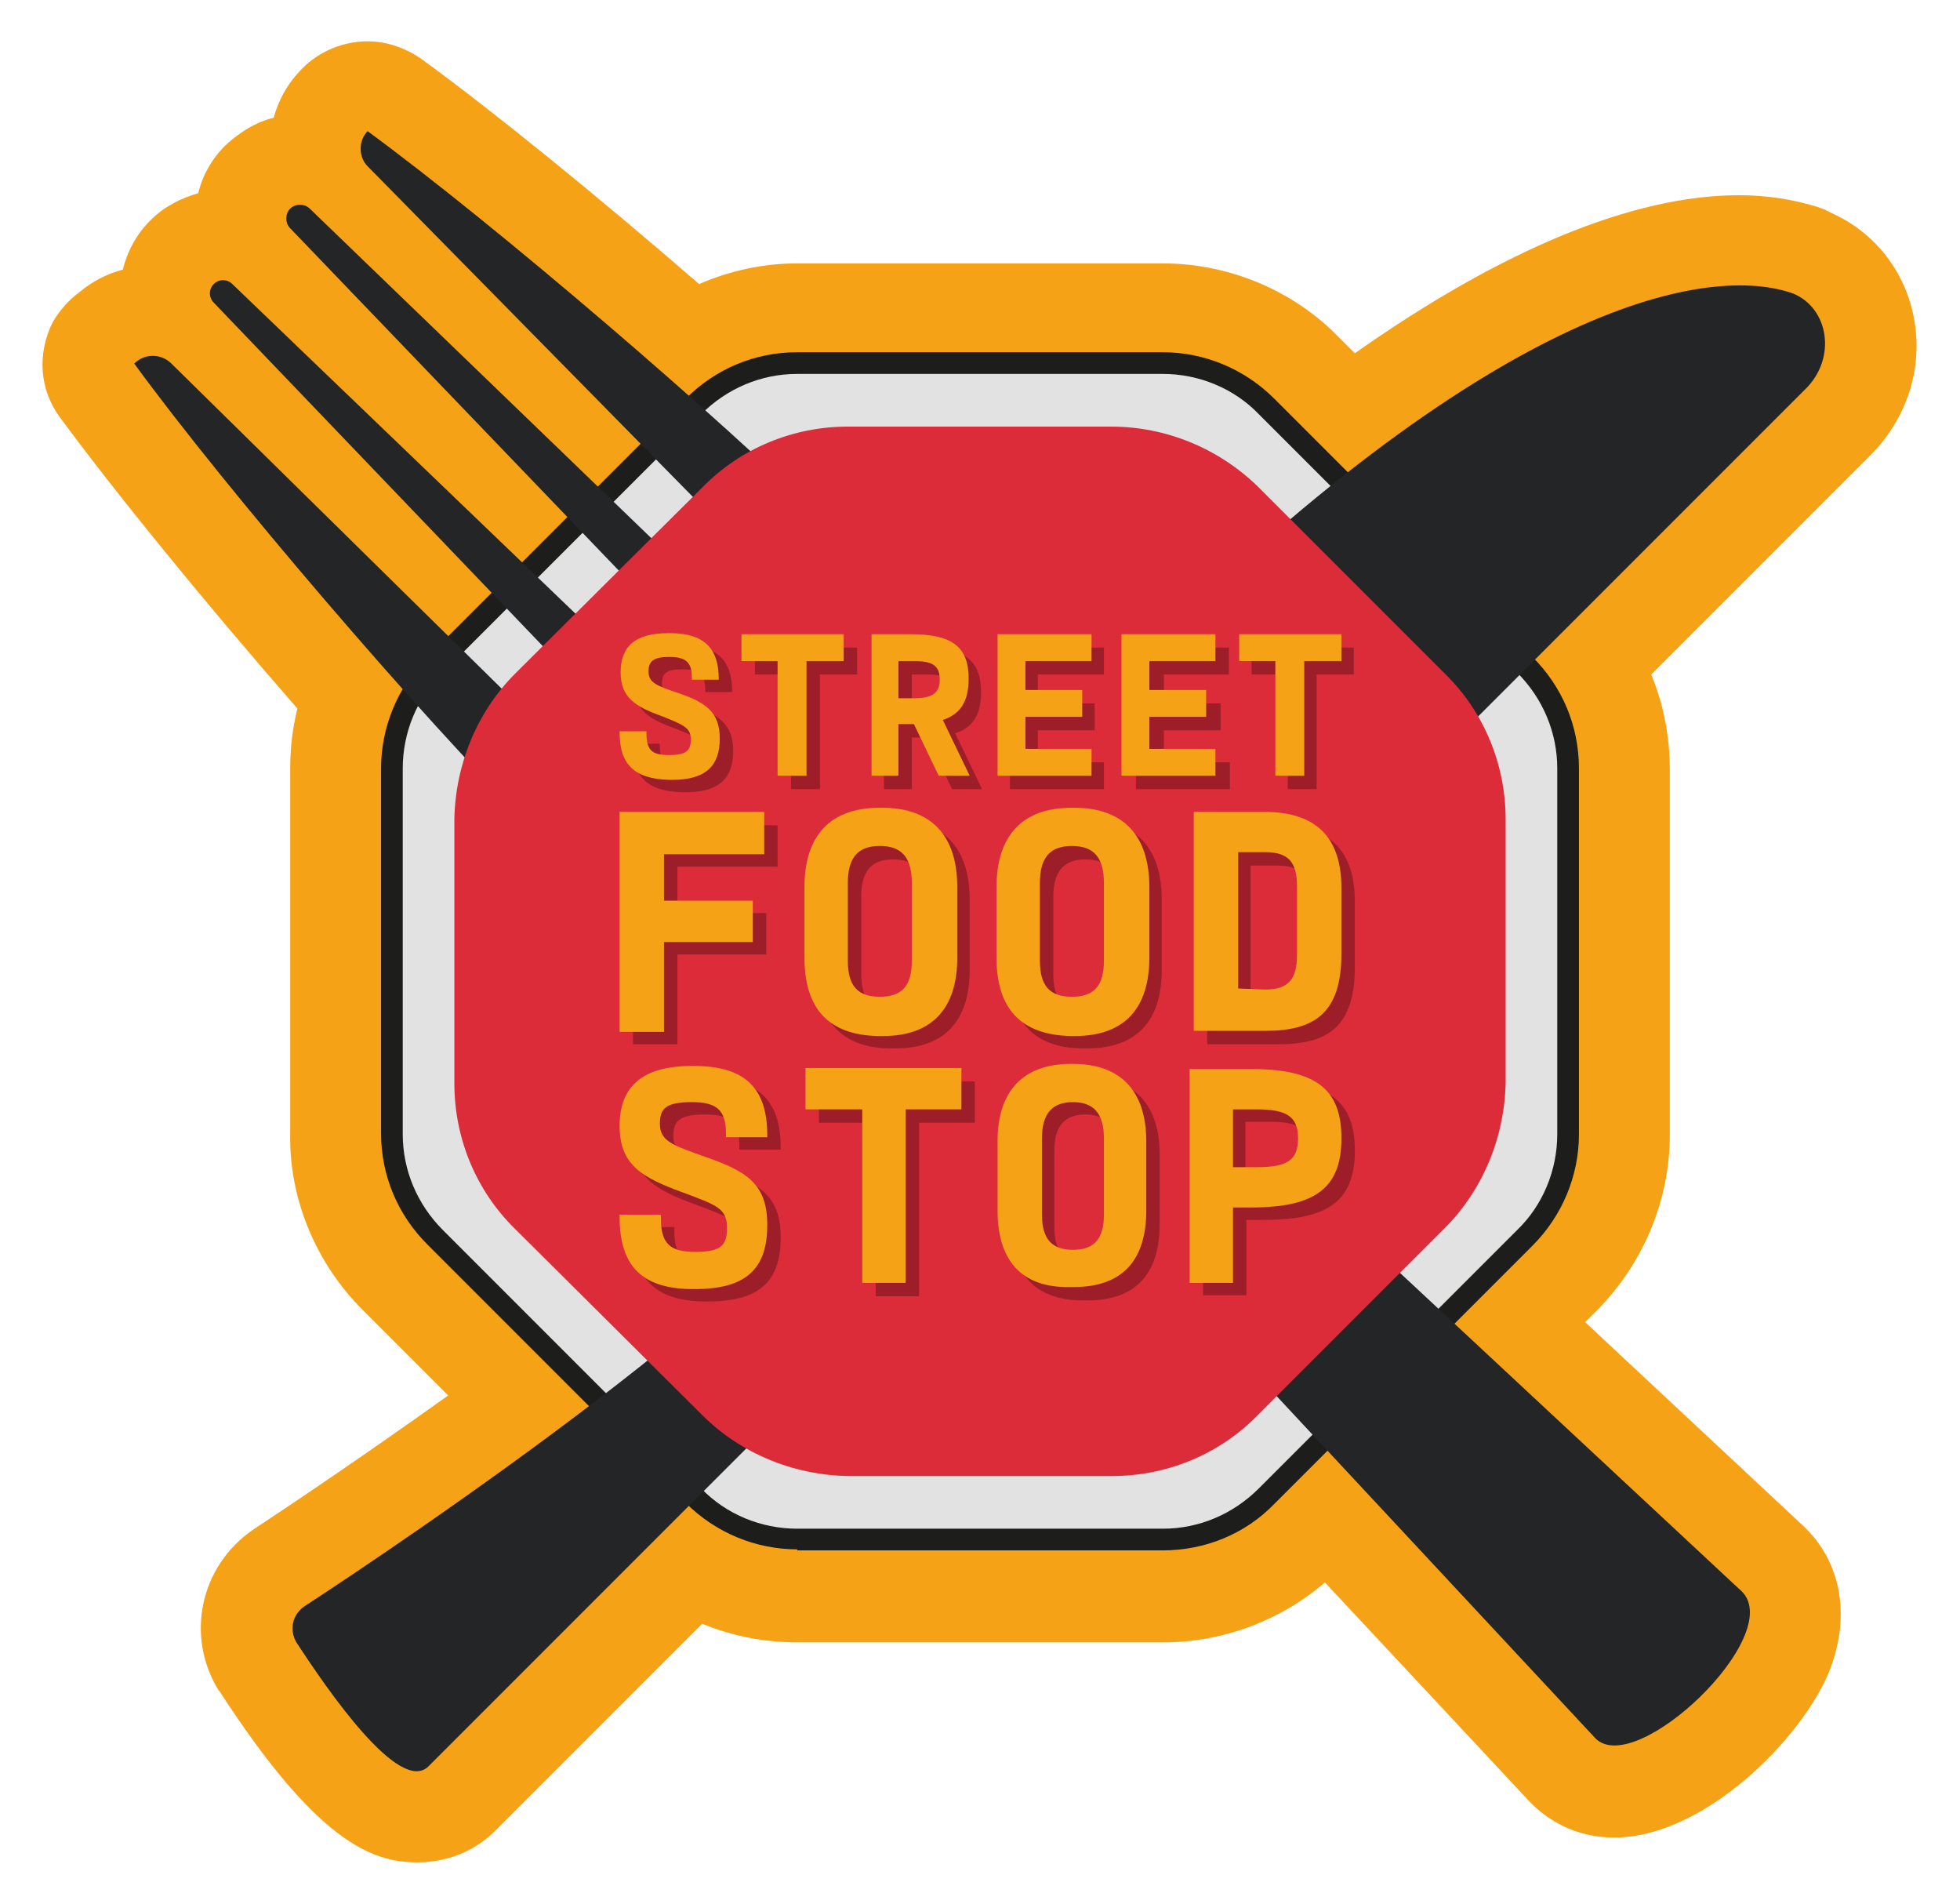 <?xml version="1.0" encoding="utf-8"?>
<!-- Generator: Adobe Illustrator 24.2.1, SVG Export Plug-In . SVG Version: 6.00 Build 0)  -->
<svg version="1.1" id="Layer_1" xmlns="http://www.w3.org/2000/svg" xmlns:xlink="http://www.w3.org/1999/xlink" x="0px" y="0px"
	 viewBox="0 0 189.8 184.3" style="enable-background:new 0 0 189.8 184.3;" xml:space="preserve">
<style type="text/css">
	.st0{fill:#F6A217;}
	.st1{fill:#1D1D1B;}
	.st2{fill:#E3E2E3;}
	.st3{fill:#232527;}
	.st4{fill:#DC2C39;}
	.st5{fill:#9D1E29;}
</style>
<g id="Layer_2_1_">
	<g id="Layer_1-2">
		<g id="Logo">
			<path class="st0" d="M40.4,180.3c-4.4,0-9.7-2-19.1-16.5c0,0,0-0.1-0.1-0.1c-3.3-5.3-1.8-12.1,3.3-15.6c4.1-2.7,11.2-7.5,18.9-13
				l-8.3-8.3c-4.5-4.5-7.1-10.7-7-17V74.5c0-2,0.2-3.9,0.7-5.9c-9-10.3-17.7-21-23-28.2c-2-2.7-2.2-6.2-0.7-9.2
				C5.8,30,6.7,29,7.8,28.2c1.2-1,2.6-1.7,4.1-2.1c0.4-1.7,1.3-3.4,2.6-4.7c0,0,0.1-0.1,0.1-0.1c1.3-1.3,2.9-2.1,4.6-2.6
				c0.4-1.7,1.3-3.3,2.6-4.6c1.4-1.3,3-2.3,4.7-2.7c0.5-1.8,1.4-3.4,2.8-4.8c1.7-1.7,4-2.6,6.3-2.6c1.8,0,3.6,0.6,5.2,1.7
				c7,5.1,17.1,13.3,26.9,21.8c3-1.3,6.2-2,9.5-2h35.4c6.4,0,12.6,2.6,17,7.1l1.6,1.6c14.2-10,26.9-15.3,37.2-15.3
				c2.7,0,5.2,0.4,7.5,1.1c0.6,0.2,1.1,0.4,1.4,0.6c4.1,1.8,7.1,5.5,8,10c1,4.9-0.6,9.9-4.2,13.5l-21.2,21.2c1.2,2.9,1.8,6,1.8,9.3
				v35.3c0,6.3-2.6,12.5-7.1,17l-1.1,1.1l21.2,19.8c0.1,0.1,0.1,0.1,0.2,0.2c3.5,3.5,4.3,8.7,2.2,13.9c-2.7,6.5-12.1,16-20.8,16
				c0,0,0,0,0,0c-3.1,0-5.9-1.2-8-3.3c-0.1-0.1-0.1-0.1-0.2-0.2l-19.8-21.2c-4.3,3.7-9.9,5.8-15.6,5.8H77.2c-3.2,0-6.3-0.6-9.2-1.8
				l-20.2,20.2C45.8,179.3,43.2,180.3,40.4,180.3z"/>
			<path class="st1" d="M77.2,150c-4,0-7.9-1.6-10.8-4.5l-25-25c-2.9-2.9-4.5-6.7-4.5-10.8V74.4c0-4,1.6-7.9,4.5-10.8l25-25
				c2.9-2.9,6.7-4.5,10.8-4.5h35.4c4,0,7.9,1.6,10.8,4.5l25,25c2.9,2.9,4.5,6.7,4.5,10.8v35.4c0,4-1.6,7.9-4.5,10.8l-25,25
				c-2.8,2.9-6.7,4.5-10.8,4.5H77.2z"/>
			<path class="st2" d="M77.2,148c-3.5,0-6.9-1.4-9.3-3.9l-25-25c-2.5-2.5-3.9-5.8-3.9-9.3V74.4c0-3.5,1.4-6.9,3.9-9.3l25-25
				c2.5-2.5,5.8-3.9,9.3-3.9h35.4c3.5,0,6.9,1.4,9.3,3.9l25,25c2.5,2.5,3.9,5.8,3.9,9.3v35.4c0,3.5-1.4,6.9-3.9,9.3l-25,25
				c-2.5,2.5-5.8,3.9-9.3,3.9H77.2z"/>
			<path class="st3" d="M173.6,28.4c-0.1,0-0.2-0.1-0.3-0.1c-8.5-2.7-29.1,1.5-63.9,36.4c-6,5.9-11.1,12.7-15.1,20.1l-8.5-7.9
				c4.6-10.6,7.3-13.1-5.5-26C69.7,40.4,48,21.8,35.6,12.7l0,0c-0.9,0.9-0.9,2.5,0,3.4l43.3,44l-3.7,3.7L30,20.2
				c-0.5-0.5-1.4-0.5-1.9,0l0,0c-0.5,0.5-0.5,1.4,0,1.9l43.5,45.3l-2.3,2.3l-0.6,0.6l-0.8,0.8L22.5,27.5c-0.5-0.5-1.3-0.5-1.8,0l0,0
				c-0.5,0.5-0.5,1.3,0,1.8l43.5,45.4l-3.7,3.7L16.6,35.2c-1-1-2.6-1-3.6,0h0c8.9,12.2,27.7,34.1,38.2,44.6
				c12.8,12.8,15.3,10.1,26,5.5l11.3,12.1c-2.2,5.6-3.6,10.3-5.2,13.5c-6.2,12.8-44.3,38.4-53.8,44.6c-1.2,0.8-1.5,2.3-0.8,3.5
				c3,4.6,10,14.8,12.8,12l59.8-59.8l53.2,57.1c3.9,3.9,18.4-9.9,14.2-14.2l-57.1-53.2l63.2-63.2C177.9,34.7,177.1,29.8,173.6,28.4z
				"/>
			<path class="st4" d="M107.6,41.3H82.1c-5.3,0-10.4,2.1-14.1,5.9L49.9,65.2c-3.7,3.7-5.8,8.8-5.9,14.1v25.6
				c0,5.3,2.1,10.4,5.9,14.1L68,137c3.7,3.7,8.8,5.8,14.1,5.9h25.6c5.3,0,10.4-2.1,14.1-5.9l18.1-18.1c3.7-3.7,5.8-8.8,5.9-14.1
				V79.3c0-5.3-2.1-10.4-5.9-14.1l-18.1-18.1C118,43.4,112.9,41.3,107.6,41.3z"/>
			<path class="st5" d="M61.3,72.1V72h2.6v0.2c0,1.7,0.6,2.1,2.2,2.1s2.1-0.4,2.1-1.5s-0.6-1.4-2.9-2.3c-2.5-0.9-3.9-1.8-3.9-4.2
				c0-2.5,1.4-3.8,4.6-3.8h0.2c3.2,0,4.7,1.4,4.7,4.4v0.1h-2.6v-0.2c0-1.5-0.6-2-2.2-2s-2,0.4-2,1.4c0,1.1,0.8,1.4,2.9,2.1
				c2.6,0.9,4,1.8,4,4.4s-1.3,4-4.6,4h-0.3C62.6,76.6,61.3,75.2,61.3,72.1z"/>
			<path class="st5" d="M76.7,65.3h-3.6v-2.6h9.9v2.6h-3.6v11.1h-2.8V65.3z"/>
			<path class="st5" d="M92.2,76.4l-2.4-5h-1.5v5h-2.7V62.7h3.8c4.1,0,5.6,1.3,5.6,4.3c0,2.1-0.7,3.4-2.5,4l2.6,5.4L92.2,76.4z
				 M88.3,68.9h1.5c1.8,0,2.5-0.5,2.5-1.8c0-1.3-0.6-1.8-2.5-1.8h-1.5V68.9z"/>
			<path class="st5" d="M97.8,62.7h9.1v2.6h-6.4v2.8h5.5v2.6h-5.5v3.1h6.4v2.6h-9.1V62.7z"/>
			<path class="st5" d="M109.9,62.7h9.1v2.6h-6.3v2.8h5.5v2.6h-5.5v3.1h6.4v2.6h-9.1V62.7z"/>
			<path class="st5" d="M124.8,65.3h-3.6v-2.6h9.9v2.6h-3.6v11.1h-2.8V65.3z"/>
			<path class="st5" d="M75.3,83.9h-9.7v4.5h8.6v4h-8.6v8.7h-4.3V79.9h14V83.9z"/>
			<path class="st5" d="M79.1,93.9v-6.8c0-5,2.5-7.7,7.3-7.7h0.2c4.7,0,7.3,2.6,7.3,7.7v6.8c0,4.9-2.4,7.6-7.2,7.6h-0.4
				C81.5,101.5,79.1,98.8,79.1,93.9z M89.6,94.3v-7.5c0-2.5-1-3.6-3.1-3.6c-2.1,0-3.1,1.1-3.1,3.6v7.5c0,2.5,1,3.5,3.1,3.5
				C88.5,97.7,89.6,96.7,89.6,94.3L89.6,94.3z"/>
			<path class="st5" d="M97.7,93.9v-6.8c0-5,2.5-7.7,7.3-7.7h0.2c4.7,0,7.3,2.6,7.3,7.7v6.8c0,4.9-2.4,7.6-7.2,7.6h-0.4
				C100.1,101.5,97.7,98.8,97.7,93.9z M108.2,94.3v-7.5c0-2.5-1-3.6-3.1-3.6s-3.1,1.2-3.1,3.6v7.5c0,2.5,1,3.5,3.1,3.5
				C107.1,97.7,108.2,96.7,108.2,94.3L108.2,94.3z"/>
			<path class="st5" d="M116.8,79.9h6.9c5,0,7.5,2.4,7.5,7.4v6.3c0,5.8-2.6,7.5-7.4,7.5h-6.9V79.9z M123.7,97.1
				c2.2,0,3.1-0.9,3.1-3.4v-6.6c0-2.4-0.9-3.3-3.1-3.3h-2.6V97L123.7,97.1z"/>
			<path class="st5" d="M61.3,119v-0.2h4v0.4c0,2.5,1,3.2,3.3,3.2c2.5,0,3.1-0.6,3.1-2.3c0-1.9-0.9-2.2-4.4-3.5
				c-3.8-1.4-6-2.6-6-6.4c0-3.8,2.2-5.8,7-5.8h0.2c4.9,0,7.1,2.1,7.1,6.7v0.2h-4v-0.4c0-2.3-1-3-3.3-3c-2.5,0-3.1,0.6-3.1,2.1
				c0,1.7,1.3,2.1,4.4,3.2c4,1.4,6,2.6,6,6.6c0,4.2-2,6.2-7,6.2h-0.5C63.3,125.9,61.3,123.7,61.3,119z"/>
			<path class="st5" d="M84.7,108.7h-5.4v-4h15.1v4h-5.4v16.8h-4.2V108.7z"/>
			<path class="st5" d="M97.9,118.5v-6.7c0-4.9,2.5-7.5,7.1-7.5h0.2c4.6,0,7.1,2.6,7.1,7.5v6.7c0,4.8-2.3,7.4-7,7.4h-0.4
				C100.2,125.9,97.9,123.3,97.9,118.5z M108.1,118.8v-7.4c0-2.4-1-3.5-3-3.5c-2,0-3,1.1-3,3.5v7.4c0,2.4,1,3.4,3,3.4
				C107.1,122.2,108.1,121.2,108.1,118.8z"/>
			<path class="st5" d="M116.5,104.7h6c6.3,0,8.7,2,8.7,6.7s-2.4,6.7-8.7,6.7h-1.8v7.3h-4.2L116.5,104.7z M122.9,114.2
				c3,0,4-0.7,4-2.8s-1.1-2.8-4-2.8h-2.3v5.6L122.9,114.2z"/>
			<path class="st0" d="M60,70.9v-0.1h2.6v0.2c0,1.7,0.6,2.1,2.2,2.1c1.6,0,2.1-0.4,2.1-1.5c0-1.1-0.6-1.4-2.9-2.3
				c-2.5-0.9-3.9-1.8-3.9-4.2c0-2.5,1.4-3.8,4.6-3.8h0.2c3.2,0,4.7,1.4,4.7,4.4v0.1h-2.6v-0.2c0-1.5-0.6-2-2.2-2c-1.5,0-2,0.4-2,1.4
				c0,1.1,0.8,1.4,2.9,2.1c2.6,0.9,4,1.8,4,4.4c0,2.6-1.3,4-4.6,4h-0.3C61.4,75.4,60,74,60,70.9z"/>
			<path class="st0" d="M75.4,64h-3.6v-2.6h9.9V64h-3.6v11.1h-2.8V64z"/>
			<path class="st0" d="M90.9,75.1l-2.4-5H87v5h-2.6V61.4h3.8c4.1,0,5.6,1.3,5.6,4.3c0,2.1-0.7,3.4-2.5,4l2.6,5.4H90.9z M87,67.6
				h1.5c1.8,0,2.5-0.5,2.5-1.8S90.4,64,88.5,64H87V67.6z"/>
			<path class="st0" d="M96.6,61.4h9.1v2.6h-6.4v2.8h5.5v2.6h-5.5v3.1h6.4v2.6h-9.1V61.4z"/>
			<path class="st0" d="M108.6,61.4h9.1v2.6h-6.4v2.8h5.5v2.6h-5.5v3.1h6.4v2.6h-9.1V61.4z"/>
			<path class="st0" d="M123.5,64H120v-2.6h9.9V64h-3.6v11.1h-2.8V64z"/>
			<path class="st0" d="M74,82.7h-9.7v4.5h8.6v4h-8.6v8.7H60V78.6h14V82.7z"/>
			<path class="st0" d="M77.9,92.7v-6.8c0-5,2.5-7.7,7.3-7.7h0.2c4.7,0,7.3,2.6,7.3,7.7v6.8c0,4.9-2.4,7.6-7.2,7.6H85
				C80.2,100.2,77.9,97.6,77.9,92.7z M88.3,93v-7.5c0-2.5-1-3.6-3.1-3.6c-2.1,0-3.1,1.1-3.1,3.6V93c0,2.5,1,3.5,3.1,3.5
				C87.3,96.5,88.3,95.5,88.3,93z"/>
			<path class="st0" d="M96.5,92.7v-6.8c0-5,2.5-7.7,7.3-7.7h0.2c4.7,0,7.3,2.6,7.3,7.7v6.8c0,4.9-2.4,7.6-7.2,7.6h-0.4
				C98.8,100.2,96.5,97.6,96.5,92.7z M106.9,93v-7.5c0-2.5-1-3.6-3.1-3.6c-2.1,0-3.1,1.1-3.1,3.6V93c0,2.5,1,3.5,3.1,3.5
				C105.9,96.5,106.9,95.5,106.9,93z"/>
			<path class="st0" d="M115.5,78.6h6.9c5,0,7.5,2.4,7.5,7.4v6.3c0,5.8-2.6,7.5-7.4,7.5h-6.9V78.6z M122.5,95.8
				c2.2,0,3.1-0.9,3.1-3.4v-6.6c0-2.4-0.9-3.3-3.1-3.3h-2.6v13.2L122.5,95.8z"/>
			<path class="st0" d="M60,117.8v-0.2h4v0.4c0,2.5,1,3.2,3.3,3.2c2.5,0,3.1-0.6,3.1-2.3c0-1.9-0.9-2.2-4.4-3.5
				c-3.8-1.4-6-2.6-6-6.4c0-3.8,2.2-5.8,7-5.8h0.2c4.9,0,7.1,2.1,7.1,6.7v0.2h-4v-0.4c0-2.3-1-3-3.3-3c-2.5,0-3.1,0.6-3.1,2.1
				c0,1.7,1.3,2.1,4.4,3.2c4,1.4,6,2.6,6,6.6c0,4.2-2,6.2-7,6.2h-0.5C62.1,124.7,60,122.5,60,117.8z"/>
			<path class="st0" d="M83.5,107.4H78v-4h15.1v4h-5.4v16.8h-4.2V107.4z"/>
			<path class="st0" d="M96.6,117.2v-6.7c0-4.9,2.5-7.5,7.1-7.5h0.2c4.6,0,7.1,2.6,7.1,7.5v6.7c0,4.8-2.3,7.4-7,7.4h-0.4
				C98.9,124.7,96.6,122,96.6,117.2z M106.9,117.6v-7.4c0-2.4-1-3.5-3-3.5s-3,1.1-3,3.5v7.4c0,2.4,1,3.4,3,3.4
				S106.9,120,106.9,117.6z"/>
			<path class="st0" d="M115.2,103.5h6c6.3,0,8.7,2,8.7,6.7s-2.4,6.7-8.7,6.7h-1.8v7.3h-4.2V103.5z M121.7,113c3,0,4-0.7,4-2.8
				s-1.1-2.8-4-2.8h-2.3v5.6L121.7,113z"/>
		</g>
	</g>
</g>
</svg>
